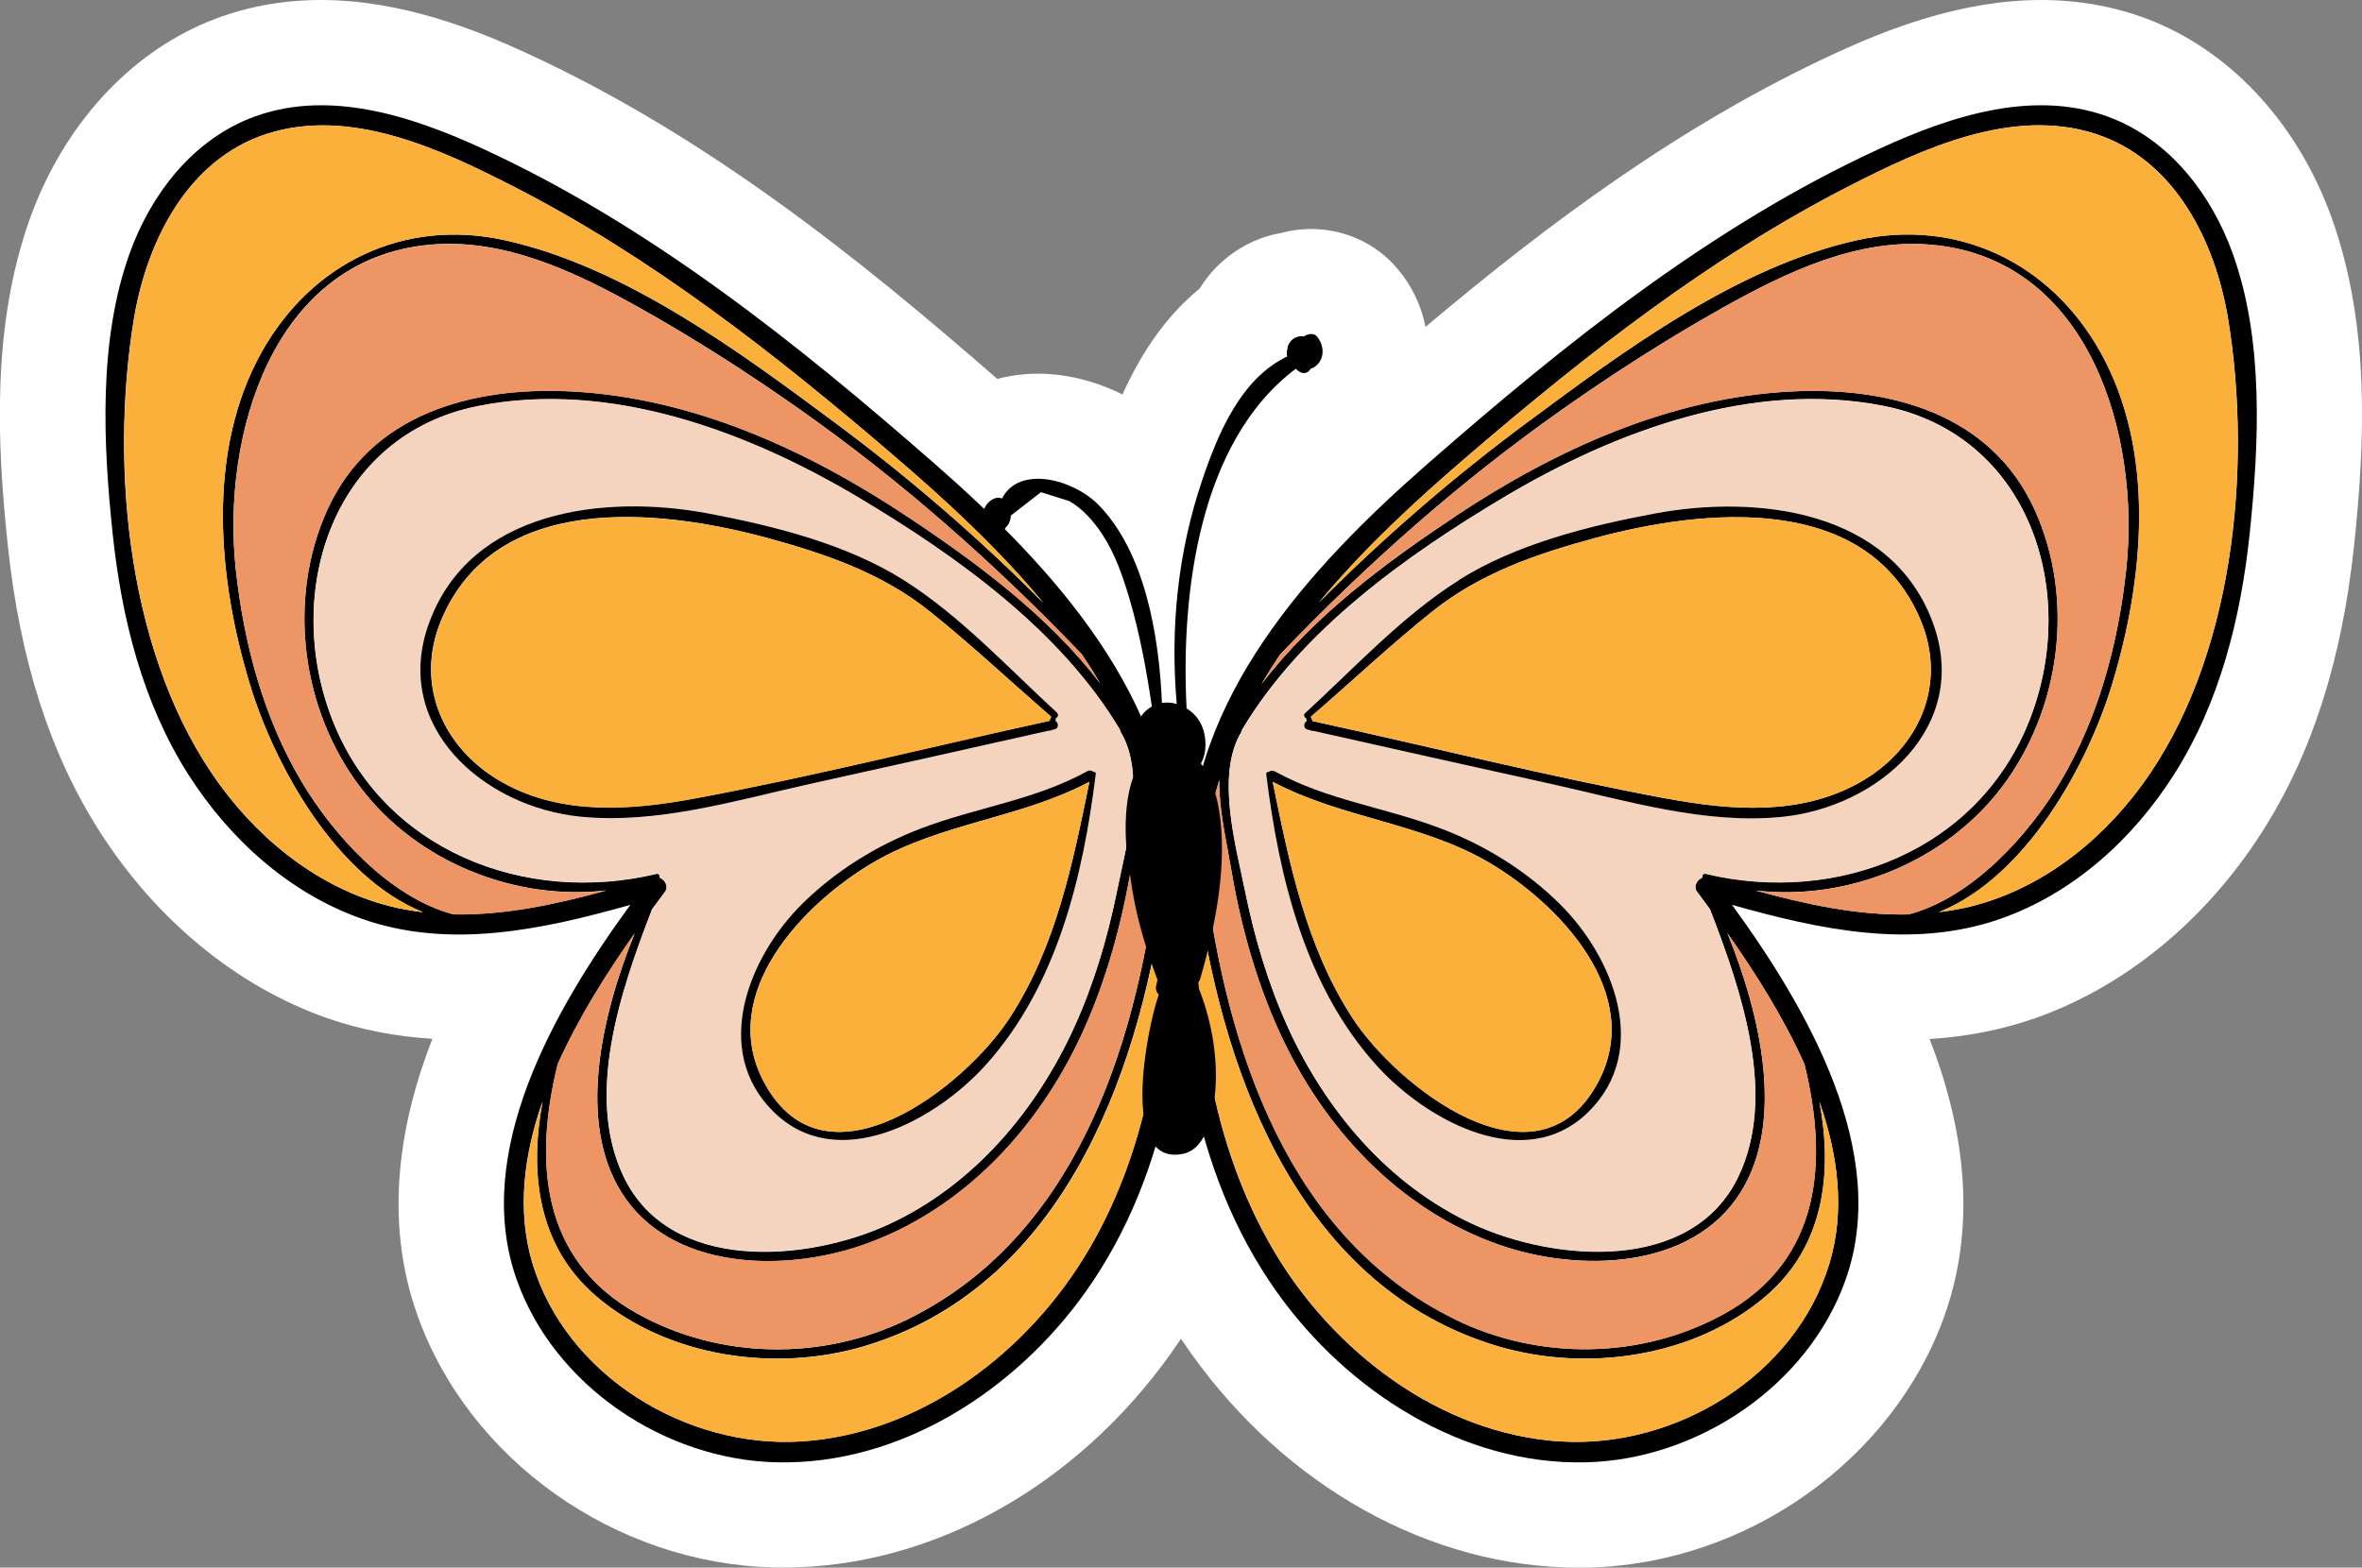 <?xml version="1.0" encoding="UTF-8"?><svg id="Layer_2" xmlns="http://www.w3.org/2000/svg" viewBox="0 0 215.62 143.14"><rect x="0" y="0" width="215.62" height="143.14" fill="#808080" stroke="none"/><defs><style>.cls-1{fill:#f4d4bf;}.cls-2{fill:#ed9564;}.cls-3{fill:#fff;}.cls-4{fill:#fbb03b;}</style></defs><g id="Camada_1"><path class="cls-3" d="m144.1,143.14c-13.46,0-26.7-7.34-35.43-19.65-.29-.41-.58-.83-.86-1.25-.28.42-.57.84-.86,1.25-8.73,12.3-21.97,19.64-35.43,19.64-.31,0-.63,0-.94-.01-14.44-.36-27.8-9.84-32.49-23.07-3.11-8.77-1.56-17.65,1.38-25.2-3.38-.2-6.6-.84-9.62-1.89-8.23-2.89-15.61-8.96-20.78-17.08-4.51-7.08-7.25-15.61-8.36-26.1-.98-9.25-1.5-20.04,2.06-29.93C5.8,11.51,11.69,5,18.95,2c3.22-1.33,6.69-2,10.35-2,7.39,0,14.24,2.76,18.75,4.84,16.42,7.55,30.36,18.73,42.99,29.76,1.17-.31,2.42-.48,3.71-.48,2.59,0,5.29.68,7.72,1.9,1.41-3.15,3.59-6.85,7.04-9.67,1.44-2.34,3.74-4.12,6.46-4.86l.11-.03c.29-.08.59-.14.88-.19.13-.03.58-.14.58-.14l.19-.04c.65-.12,1.31-.18,1.97-.18,3.04,0,5.91,1.31,7.85,3.6,1.35,1.58,2.21,3.43,2.58,5.34,11.16-9.41,23.4-18.54,37.46-25.01,4.51-2.08,11.36-4.84,18.74-4.84,3.65,0,7.13.67,10.34,1.99,7.27,3,13.16,9.51,16.17,17.87,3.56,9.89,3.04,20.68,2.06,29.93-1.11,10.49-3.85,19.02-8.36,26.11-5.16,8.12-12.54,14.18-20.76,17.07-3.03,1.06-6.25,1.69-9.63,1.9,2.94,7.55,4.48,16.43,1.38,25.2-4.68,13.22-18.04,22.71-32.49,23.06-.3,0-.62.01-.93.01Z"/><path d="m107.78,79.5c1.08,13.13-.87,27.46-8.66,38.43-6.39,9.01-16.93,15.88-28.28,15.59-10.16-.25-20.24-6.97-23.67-16.67-4.12-11.63,3.46-24.75,10.37-34.23-7.97,2.25-16.46,4.1-24.49,1.28-6.65-2.34-12.1-7.29-15.85-13.17-4.18-6.56-6.1-14.28-6.91-21.95-.88-8.29-1.32-17.69,1.55-25.66,1.89-5.25,5.54-10.07,10.8-12.24,7.04-2.9,14.87-.32,21.41,2.69,15.29,7.04,28.7,17.77,41.29,28.79,10.79,9.44,21.78,21.44,21.82,36.49.31.03.61.25.65.65Zm-8.36,34.55c5.69-9.76,7.08-20.94,7-32.03-.08,0-.15-.02-.23-.04-2.38,16.75-9.55,35.66-27.32,40.94-8.08,2.4-17.88,1.02-24.42-4.54-5.41-4.6-6.14-11.34-4.93-17.79-1.72,4.91-2.35,9.97-.92,14.75,3.09,10.3,14.08,16.93,24.54,16.27,11.02-.7,20.84-8.26,26.27-17.57Zm6.17-33.81c.02-.16.11-.27.23-.33-.13-3.04-.66-5.92-1.49-8.67.04,2.62-.63,5.4-1.02,7.78-.88,5.21-2.27,10.37-4.46,15.2-3.97,8.72-10.89,16.27-20.11,19.47-7.14,2.49-17.56,2.35-22.03-4.85-4.02-6.46-1.8-16.15,1.23-23.61-2.55,3.61-5.12,7.68-7.03,11.95-2.15,8.76-1.62,17.84,7.29,22.78,7.55,4.19,16.91,4.29,24.63.52,15.22-7.46,20.74-24.59,22.77-40.23Zm-3.63,1.14c.84-4.14,2.71-10.63.34-14.53-.04-.06-.05-.13-.06-.19-5.43-9.12-14.99-15.92-23.9-21.23-10.17-6.06-22.75-10.73-34.74-8.33-13.19,2.64-17.81,16.85-13.3,28.53,4.64,12.03,17.62,17.04,29.62,14.17.23-.05.35.17.29.34.5.21.86.83.48,1.32-.38.51-.78,1.04-1.17,1.58-2.91,7.51-6.12,17.01-2.6,24.39,4.24,8.88,16.82,7.79,24.25,4.35,7.71-3.58,13.43-10.37,16.9-18,1.79-3.95,3.03-8.15,3.89-12.38Zm-1.5-18.93c-.55-.93-1.12-1.85-1.73-2.74-7.88-8.22-16.38-15.75-25.7-22.32-4.74-3.34-9.62-6.47-14.67-9.3-5.79-3.24-12.31-6.37-19.12-5.75-14.43,1.32-19.02,17.5-17.72,29.62.72,6.72,2.53,13.56,6,19.39,2.86,4.82,8.02,10.59,13.87,12.13,4.7.09,9.4-.93,13.96-2.18-8.39.97-17.27-2.61-22.42-9.37-5.42-7.11-6.75-17.19-3.06-25.37,3.98-8.8,13.24-11.28,22.23-10.83,11.09.56,21.51,5.32,30.65,11.38,6.41,4.25,12.97,9.13,17.71,15.32Zm-5.22-7.41c-4.1-4.96-8.97-9.44-13.84-13.6-10.73-9.19-21.98-18-34.6-24.45-6.65-3.4-14.85-7.21-22.44-4.77-7.29,2.35-10.99,9.9-12.15,16.96-2.23,13.7-.49,31.12,7.9,42.54,3.95,5.39,9.58,9.73,16.18,11.19.77.16,1.55.29,2.32.38-7.97-3.22-13.54-13.4-15.78-20.73-2.94-9.65-4.04-21.32,1.06-30.43,4.55-8.11,12.95-12.21,22.12-10.21,10.93,2.38,21.35,10.09,30.17,16.64,6.74,5,13.13,10.51,19.05,16.48Z"/><path class="cls-4" d="m106.43,82.02c.07,11.09-1.31,22.27-7,32.03-5.43,9.31-15.24,16.87-26.27,17.57-10.46.66-21.45-5.97-24.54-16.27-1.43-4.78-.8-9.84.92-14.75-1.21,6.45-.48,13.19,4.93,17.79,6.54,5.56,16.33,6.94,24.42,4.54,17.78-5.28,24.94-24.2,27.32-40.94.08.02.15.04.23.04Z"/><path class="cls-2" d="m105.82,79.91c-.12.06-.2.17-.23.33-2.02,15.64-7.54,32.77-22.77,40.23-7.72,3.78-17.08,3.67-24.63-.52-8.9-4.94-9.44-14.02-7.29-22.78,1.91-4.26,4.48-8.33,7.03-11.95-3.03,7.46-5.25,17.15-1.23,23.61,4.47,7.2,14.89,7.34,22.03,4.85,9.22-3.21,16.14-10.75,20.11-19.47,2.2-4.82,3.59-9.98,4.46-15.2.4-2.38,1.06-5.16,1.02-7.78.83,2.75,1.35,5.63,1.49,8.67Z"/><path class="cls-1" d="m102.31,66.84c2.36,3.9.49,10.4-.34,14.53-.86,4.24-2.1,8.44-3.89,12.38-3.47,7.63-9.19,14.42-16.9,18-7.43,3.44-20.01,4.53-24.25-4.35-3.52-7.38-.3-16.88,2.6-24.39.39-.54.79-1.07,1.17-1.58.38-.49.02-1.11-.48-1.32.06-.16-.05-.39-.29-.34-12,2.88-24.98-2.13-29.62-14.17-4.51-11.68.11-25.88,13.3-28.53,11.99-2.4,24.57,2.27,34.74,8.33,8.9,5.31,18.47,12.11,23.9,21.23,0,.06.02.13.06.19Zm-2.27,3.83c.02-.15-.12-.21-.24-.2-.13-.11-.32-.16-.52-.05-4.79,2.65-10.18,3.31-15.24,5.25-4.02,1.53-7.77,3.86-10.83,6.9-4.84,4.81-8.28,13.32-2.6,18.94,5.87,5.81,14.89.73,19.36-4.23,6.52-7.22,8.91-17.19,10.07-26.6Zm-3.65-5.1c.18-.08.3-.31.11-.48-4.49-4.11-8.86-8.87-14.03-12.13-5.21-3.29-11.89-4.96-17.89-6.08-9.37-1.76-21.62-.32-25.4,9.98-3.49,9.48,4.97,16.84,13.81,17.72,7.07.7,14.25-1.51,21.08-3.02,7.23-1.6,14.47-3.21,21.69-4.84.08.03.16.02.23-.05.09-.02.18-.05.27-.06.41-.09.38-.6.09-.78.02-.08.03-.16.03-.25Z"/><path d="m99.79,70.47c.13,0,.27.05.24.2-1.16,9.41-3.55,19.38-10.07,26.6-4.48,4.96-13.49,10.04-19.36,4.23-5.68-5.62-2.24-14.13,2.6-18.94,3.06-3.03,6.81-5.36,10.83-6.9,5.07-1.94,10.45-2.6,15.24-5.25.2-.11.38-.06.52.05Zm-7.58,22.41c4.21-6.51,5.71-14.04,7.24-21.5-6.23,3.32-13.52,3.75-19.67,7.33-6.49,3.78-14.38,12.05-10.01,20.15,5.63,10.41,18.4.29,22.44-5.98Z"/><path class="cls-2" d="m98.74,59.71c.61.9,1.18,1.81,1.73,2.74-4.74-6.19-11.3-11.07-17.71-15.32-9.14-6.07-19.56-10.82-30.65-11.38-8.98-.45-18.25,2.02-22.23,10.83-3.7,8.18-2.36,18.26,3.06,25.37,5.15,6.75,14.03,10.34,22.42,9.37-4.57,1.25-9.26,2.28-13.96,2.18-5.85-1.54-11.01-7.31-13.87-12.13-3.47-5.83-5.28-12.67-6-19.39-1.3-12.13,3.29-28.3,17.72-29.62,6.82-.63,13.34,2.51,19.12,5.75,5.05,2.83,9.93,5.96,14.67,9.3,9.33,6.57,17.82,14.1,25.7,22.32Z"/><path class="cls-4" d="m99.45,71.39c-1.53,7.46-3.03,14.99-7.24,21.5-4.04,6.27-16.82,16.39-22.44,5.98-4.37-8.1,3.53-16.36,10.01-20.15,6.14-3.58,13.44-4.01,19.67-7.33Z"/><path d="m96.49,65.09c.19.17.07.41-.11.48,0,.09,0,.17-.03.25.29.18.33.69-.09.78-.09.02-.18.04-.27.06-.06.06-.15.08-.23.05-7.22,1.63-14.46,3.24-21.69,4.84-6.82,1.51-14.01,3.72-21.08,3.02-8.84-.88-17.3-8.24-13.81-17.72,3.78-10.3,16.03-11.73,25.4-9.98,6,1.13,12.67,2.79,17.89,6.08,5.17,3.26,9.54,8.01,14.03,12.13Zm-.69.73c.04-.13.09-.26.16-.38-3.69-3.19-7.28-6.57-11.09-9.62-4.39-3.51-9.53-5.26-14.89-6.72-9.94-2.69-24.81-4.21-29.71,7.53-2.46,5.91.2,11.79,5.62,14.82,5.38,3,11.68,2.53,17.52,1.45,10.84-2.02,21.6-4.75,32.38-7.09Z"/><path class="cls-4" d="m95.97,65.45c-.08.12-.13.24-.16.38-10.78,2.35-21.54,5.07-32.38,7.09-5.84,1.09-12.14,1.56-17.52-1.45-5.42-3.03-8.08-8.91-5.62-14.82,4.89-11.74,19.77-10.22,29.71-7.53,5.36,1.45,10.5,3.21,14.89,6.72,3.81,3.05,7.4,6.43,11.09,9.62Z"/><path class="cls-4" d="m81.4,41.44c4.87,4.16,9.73,8.64,13.84,13.6-5.92-5.97-12.31-11.48-19.05-16.48-8.82-6.55-19.24-14.25-30.17-16.64-9.16-2-17.57,2.1-22.12,10.21-5.11,9.12-4,20.79-1.06,30.43,2.24,7.33,7.8,17.5,15.78,20.73-.77-.09-1.55-.22-2.32-.38-6.6-1.46-12.23-5.8-16.18-11.19-8.39-11.42-10.12-28.85-7.9-42.54,1.16-7.07,4.85-14.62,12.15-16.96,7.58-2.44,15.79,1.37,22.44,4.77,12.63,6.46,23.87,15.26,34.6,24.45Z"/><path d="m108.49,78.85c.04-15.05,11.03-27.05,21.82-36.49,12.59-11.02,25.99-21.76,41.29-28.79,6.54-3.01,14.37-5.59,21.41-2.69,5.26,2.17,8.9,7,10.8,12.24,2.87,7.97,2.42,17.37,1.55,25.66-.81,7.67-2.73,15.39-6.91,21.95-3.74,5.89-9.19,10.84-15.85,13.17-8.04,2.81-16.52.97-24.49-1.28,6.9,9.48,14.49,22.61,10.37,34.23-3.43,9.69-13.52,16.42-23.67,16.67-11.35.29-21.89-6.57-28.28-15.59-7.79-10.98-9.74-25.3-8.66-38.43.04-.4.34-.62.65-.65Zm33.98,52.76c10.46.66,21.45-5.97,24.54-16.27,1.43-4.78.8-9.84-.92-14.75,1.21,6.45.48,13.19-4.93,17.79-6.54,5.56-16.33,6.94-24.42,4.54-17.78-5.28-24.94-24.2-27.32-40.94-.08.02-.15.04-.23.04-.07,11.09,1.31,22.27,7,32.03,5.43,9.31,15.24,16.87,26.27,17.57Zm-9.67-11.15c7.72,3.78,17.08,3.67,24.63-.52,8.9-4.94,9.44-14.02,7.29-22.78-1.91-4.26-4.48-8.33-7.03-11.95,3.03,7.46,5.25,17.15,1.23,23.61-4.47,7.2-14.89,7.34-22.03,4.85-9.22-3.21-16.14-10.75-20.11-19.47-2.2-4.82-3.59-9.98-4.46-15.2-.4-2.38-1.06-5.16-1.02-7.78-.83,2.75-1.35,5.63-1.49,8.67.12.06.2.17.23.33,2.02,15.64,7.54,32.77,22.77,40.23Zm-15.25-26.71c3.47,7.63,9.19,14.42,16.9,18,7.43,3.44,20.01,4.53,24.25-4.35,3.52-7.38.3-16.88-2.6-24.39-.39-.54-.79-1.07-1.17-1.58-.38-.49-.02-1.11.48-1.32-.06-.16.05-.39.29-.34,12,2.88,24.98-2.13,29.62-14.17,4.51-11.68-.11-25.88-13.3-28.53-11.99-2.4-24.57,2.27-34.74,8.33-8.9,5.31-18.47,12.11-23.9,21.23,0,.06-.02.13-.06.19-2.36,3.9-.49,10.4.34,14.53.86,4.24,2.1,8.44,3.89,12.38Zm15.32-46.63c9.14-6.07,19.56-10.82,30.65-11.38,8.98-.45,18.25,2.02,22.23,10.83,3.7,8.18,2.36,18.26-3.06,25.37-5.15,6.75-14.03,10.34-22.42,9.37,4.57,1.25,9.26,2.28,13.96,2.18,5.85-1.54,11.01-7.31,13.87-12.13,3.47-5.83,5.28-12.67,6-19.39,1.3-12.13-3.29-28.3-17.72-29.62-6.82-.63-13.34,2.51-19.12,5.75-5.05,2.83-9.93,5.96-14.67,9.3-9.33,6.57-17.82,14.1-25.7,22.32-.61.9-1.18,1.81-1.73,2.74,4.74-6.19,11.3-11.07,17.71-15.32Zm6.57-8.57c8.82-6.55,19.24-14.25,30.17-16.64,9.16-2,17.57,2.1,22.12,10.21,5.11,9.12,4,20.79,1.06,30.43-2.24,7.33-7.8,17.5-15.78,20.73.77-.09,1.55-.22,2.32-.38,6.6-1.46,12.23-5.8,16.18-11.19,8.39-11.42,10.12-28.85,7.9-42.54-1.16-7.07-4.85-14.62-12.15-16.96-7.58-2.44-15.79,1.37-22.44,4.77-12.63,6.46-23.87,15.26-34.6,24.45-4.87,4.16-9.73,8.64-13.84,13.6,5.92-5.97,12.31-11.48,19.05-16.48Z"/><path class="cls-4" d="m109.2,82.02c-.07,11.09,1.31,22.27,7,32.03,5.43,9.31,15.24,16.87,26.27,17.57,10.46.66,21.45-5.97,24.54-16.27,1.43-4.78.8-9.84-.92-14.75,1.21,6.45.48,13.19-4.93,17.79-6.54,5.56-16.33,6.94-24.42,4.54-17.78-5.28-24.94-24.2-27.32-40.94-.08.02-.15.04-.23.04Z"/><path class="cls-2" d="m109.81,79.91c.12.06.2.17.23.33,2.02,15.64,7.54,32.77,22.77,40.23,7.72,3.78,17.08,3.67,24.63-.52,8.9-4.94,9.44-14.02,7.29-22.78-1.91-4.26-4.48-8.33-7.03-11.95,3.03,7.46,5.25,17.15,1.23,23.61-4.47,7.2-14.89,7.34-22.03,4.85-9.22-3.21-16.14-10.75-20.11-19.47-2.2-4.82-3.59-9.98-4.46-15.2-.4-2.38-1.06-5.16-1.02-7.78-.83,2.75-1.35,5.63-1.49,8.67Z"/><path class="cls-1" d="m113.38,66.66c5.43-9.12,14.99-15.92,23.9-21.23,10.17-6.06,22.75-10.73,34.74-8.33,13.19,2.64,17.81,16.85,13.3,28.53-4.64,12.03-17.62,17.04-29.62,14.17-.23-.05-.35.17-.29.34-.5.21-.86.83-.48,1.32.38.51.78,1.04,1.17,1.58,2.91,7.51,6.12,17.01,2.6,24.39-4.24,8.88-16.82,7.79-24.25,4.35-7.71-3.58-13.43-10.37-16.9-18-1.79-3.95-3.03-8.15-3.89-12.38-.84-4.14-2.7-10.63-.34-14.53.04-.06.05-.13.06-.19Zm12.28,30.62c4.48,4.96,13.49,10.04,19.36,4.23,5.68-5.62,2.24-14.13-2.6-18.94-3.06-3.03-6.81-5.36-10.83-6.9-5.07-1.94-10.45-2.6-15.24-5.25-.2-.11-.38-.06-.52.05-.13,0-.27.05-.24.2,1.16,9.41,3.55,19.38,10.07,26.6Zm-6.39-31.45c-.29.18-.33.69.09.78.09.02.18.04.27.06.06.06.15.08.23.05,7.22,1.63,14.46,3.24,21.69,4.84,6.82,1.51,14.01,3.72,21.08,3.02,8.84-.88,17.3-8.24,13.81-17.72-3.78-10.3-16.03-11.73-25.4-9.98-6,1.13-12.67,2.79-17.89,6.08-5.17,3.26-9.54,8.01-14.03,12.13-.19.17-.07.41.11.48,0,.09,0,.17.03.25Z"/><path d="m116.35,70.42c4.79,2.65,10.18,3.31,15.24,5.25,4.02,1.53,7.77,3.86,10.83,6.9,4.84,4.81,8.28,13.32,2.6,18.94-5.87,5.81-14.89.73-19.36-4.23-6.52-7.22-8.91-17.19-10.07-26.6-.02-.15.12-.21.24-.2.13-.11.32-.16.52-.05Zm29.51,28.44c4.37-8.1-3.53-16.36-10.01-20.15-6.14-3.58-13.44-4.01-19.67-7.33,1.53,7.46,3.03,14.99,7.24,21.5,4.04,6.27,16.82,16.39,22.44,5.98Z"/><path class="cls-2" d="m116.89,59.71c-.61.9-1.18,1.81-1.73,2.74,4.74-6.19,11.3-11.07,17.71-15.32,9.14-6.07,19.56-10.82,30.65-11.38,8.98-.45,18.25,2.02,22.23,10.83,3.7,8.18,2.36,18.26-3.06,25.37-5.15,6.75-14.03,10.34-22.42,9.37,4.57,1.25,9.26,2.28,13.96,2.18,5.85-1.54,11.01-7.31,13.87-12.13,3.47-5.83,5.28-12.67,6-19.39,1.3-12.13-3.29-28.3-17.72-29.62-6.82-.63-13.34,2.51-19.12,5.75-5.05,2.83-9.93,5.96-14.67,9.3-9.33,6.57-17.82,14.1-25.7,22.32Z"/><path class="cls-4" d="m116.18,71.39c1.53,7.46,3.03,14.99,7.24,21.5,4.04,6.27,16.82,16.39,22.44,5.98,4.37-8.1-3.53-16.36-10.01-20.15-6.14-3.58-13.44-4.01-19.67-7.33Z"/><path d="m133.16,52.97c5.21-3.29,11.89-4.96,17.89-6.08,9.37-1.76,21.62-.32,25.4,9.98,3.49,9.48-4.97,16.84-13.81,17.72-7.07.7-14.25-1.51-21.08-3.02-7.23-1.6-14.47-3.21-21.69-4.84-.08.03-.16.02-.23-.05-.09-.02-.18-.05-.27-.06-.41-.09-.38-.6-.09-.78-.02-.08-.03-.16-.03-.25-.18-.08-.3-.31-.11-.48,4.49-4.11,8.86-8.87,14.03-12.13Zm19.04,19.95c5.84,1.09,12.14,1.56,17.52-1.45,5.42-3.03,8.08-8.91,5.62-14.82-4.89-11.74-19.77-10.22-29.71-7.53-5.36,1.45-10.5,3.21-14.89,6.72-3.81,3.05-7.4,6.43-11.09,9.62.08.12.13.24.16.38,10.78,2.35,21.54,5.07,32.38,7.09Z"/><path class="cls-4" d="m119.66,65.45c.08.12.13.24.16.38,10.78,2.35,21.54,5.07,32.38,7.09,5.84,1.09,12.14,1.56,17.52-1.45,5.42-3.03,8.08-8.91,5.62-14.82-4.89-11.74-19.77-10.22-29.71-7.53-5.36,1.45-10.5,3.21-14.89,6.72-3.81,3.05-7.4,6.43-11.09,9.62Z"/><path class="cls-4" d="m134.22,41.44c-4.87,4.16-9.73,8.64-13.84,13.6,5.92-5.97,12.31-11.48,19.05-16.48,8.82-6.55,19.24-14.25,30.17-16.64,9.16-2,17.57,2.1,22.12,10.21,5.11,9.12,4,20.79,1.06,30.43-2.24,7.33-7.8,17.5-15.78,20.73.77-.09,1.55-.22,2.32-.38,6.6-1.46,12.23-5.8,16.18-11.19,8.39-11.42,10.12-28.85,7.9-42.54-1.16-7.07-4.85-14.62-12.15-16.96-7.58-2.44-15.79,1.37-22.44,4.77-12.63,6.46-23.87,15.26-34.6,24.45Z"/><path d="m120.22,30.73c.63.74.74,1.89,0,2.6-.16.16-.38.28-.59.35-.15.32-.54.5-.93.3-.17-.08-.3-.19-.41-.31-8.83,6.62-10.51,20.53-9.97,31.01.61.38,1.11.92,1.4,1.61.42.98.48,2.43-.09,3.42.88,1.18,1.4,2.79,1.61,4.01.89,5-.28,10.84-1.67,15.63-.06.21-.18.37-.31.47,1.29,3.05,1.96,6.66,1.67,9.91-.16,1.77-.7,5.15-2.92,5.62-5.86,1.24-3.31-11.45-2.23-14.53-.2-.21-.31-.5-.24-.82.04-.18.09-.35.13-.52-1.16-3.09-2.06-6.15-2.49-9.44-.34-1.89-.51-3.81-.38-5.75.11-1.64.52-3.98,1.82-5.26-1.61-1.3-1.06-3.64.53-4.52-.49-3.29-1.08-6.55-2.02-9.76-.61-2.06-1.32-4.17-2.51-5.97-.74-1.13-1.81-2.37-3.02-3.03l-2.57-.81c-.91.71-1.84,1.42-2.75,2.13-.02.35-.12.7-.35.97-.03.04-.07.06-.1.09-.13.27-.38.48-.72.57-.38.09-.7-.05-.95-.29-.27-.13-.5-.32-.63-.63-.2-.48-.02-1.04.34-1.37.2-.44.57-.81,1.05-.94.2-.05.38-.02.55.05,1.56-3.08,6.5-1.76,8.8.57,4.25,4.32,5.54,11.95,5.8,18.1.15-.02.3-.04.46-.04.3,0,.6.05.89.13-.6-6.95.09-13.87,2.35-20.51,1.43-4.21,3.51-9.2,7.73-11.22-.05-.23-.04-.48.03-.7,0-.04,0-.07,0-.1.09-.49.48-.88.96-1.01.18-.05.34-.05.51-.02.15-.09.31-.16.48-.2.25-.05.56-.02.73.2Z"/></g></svg>